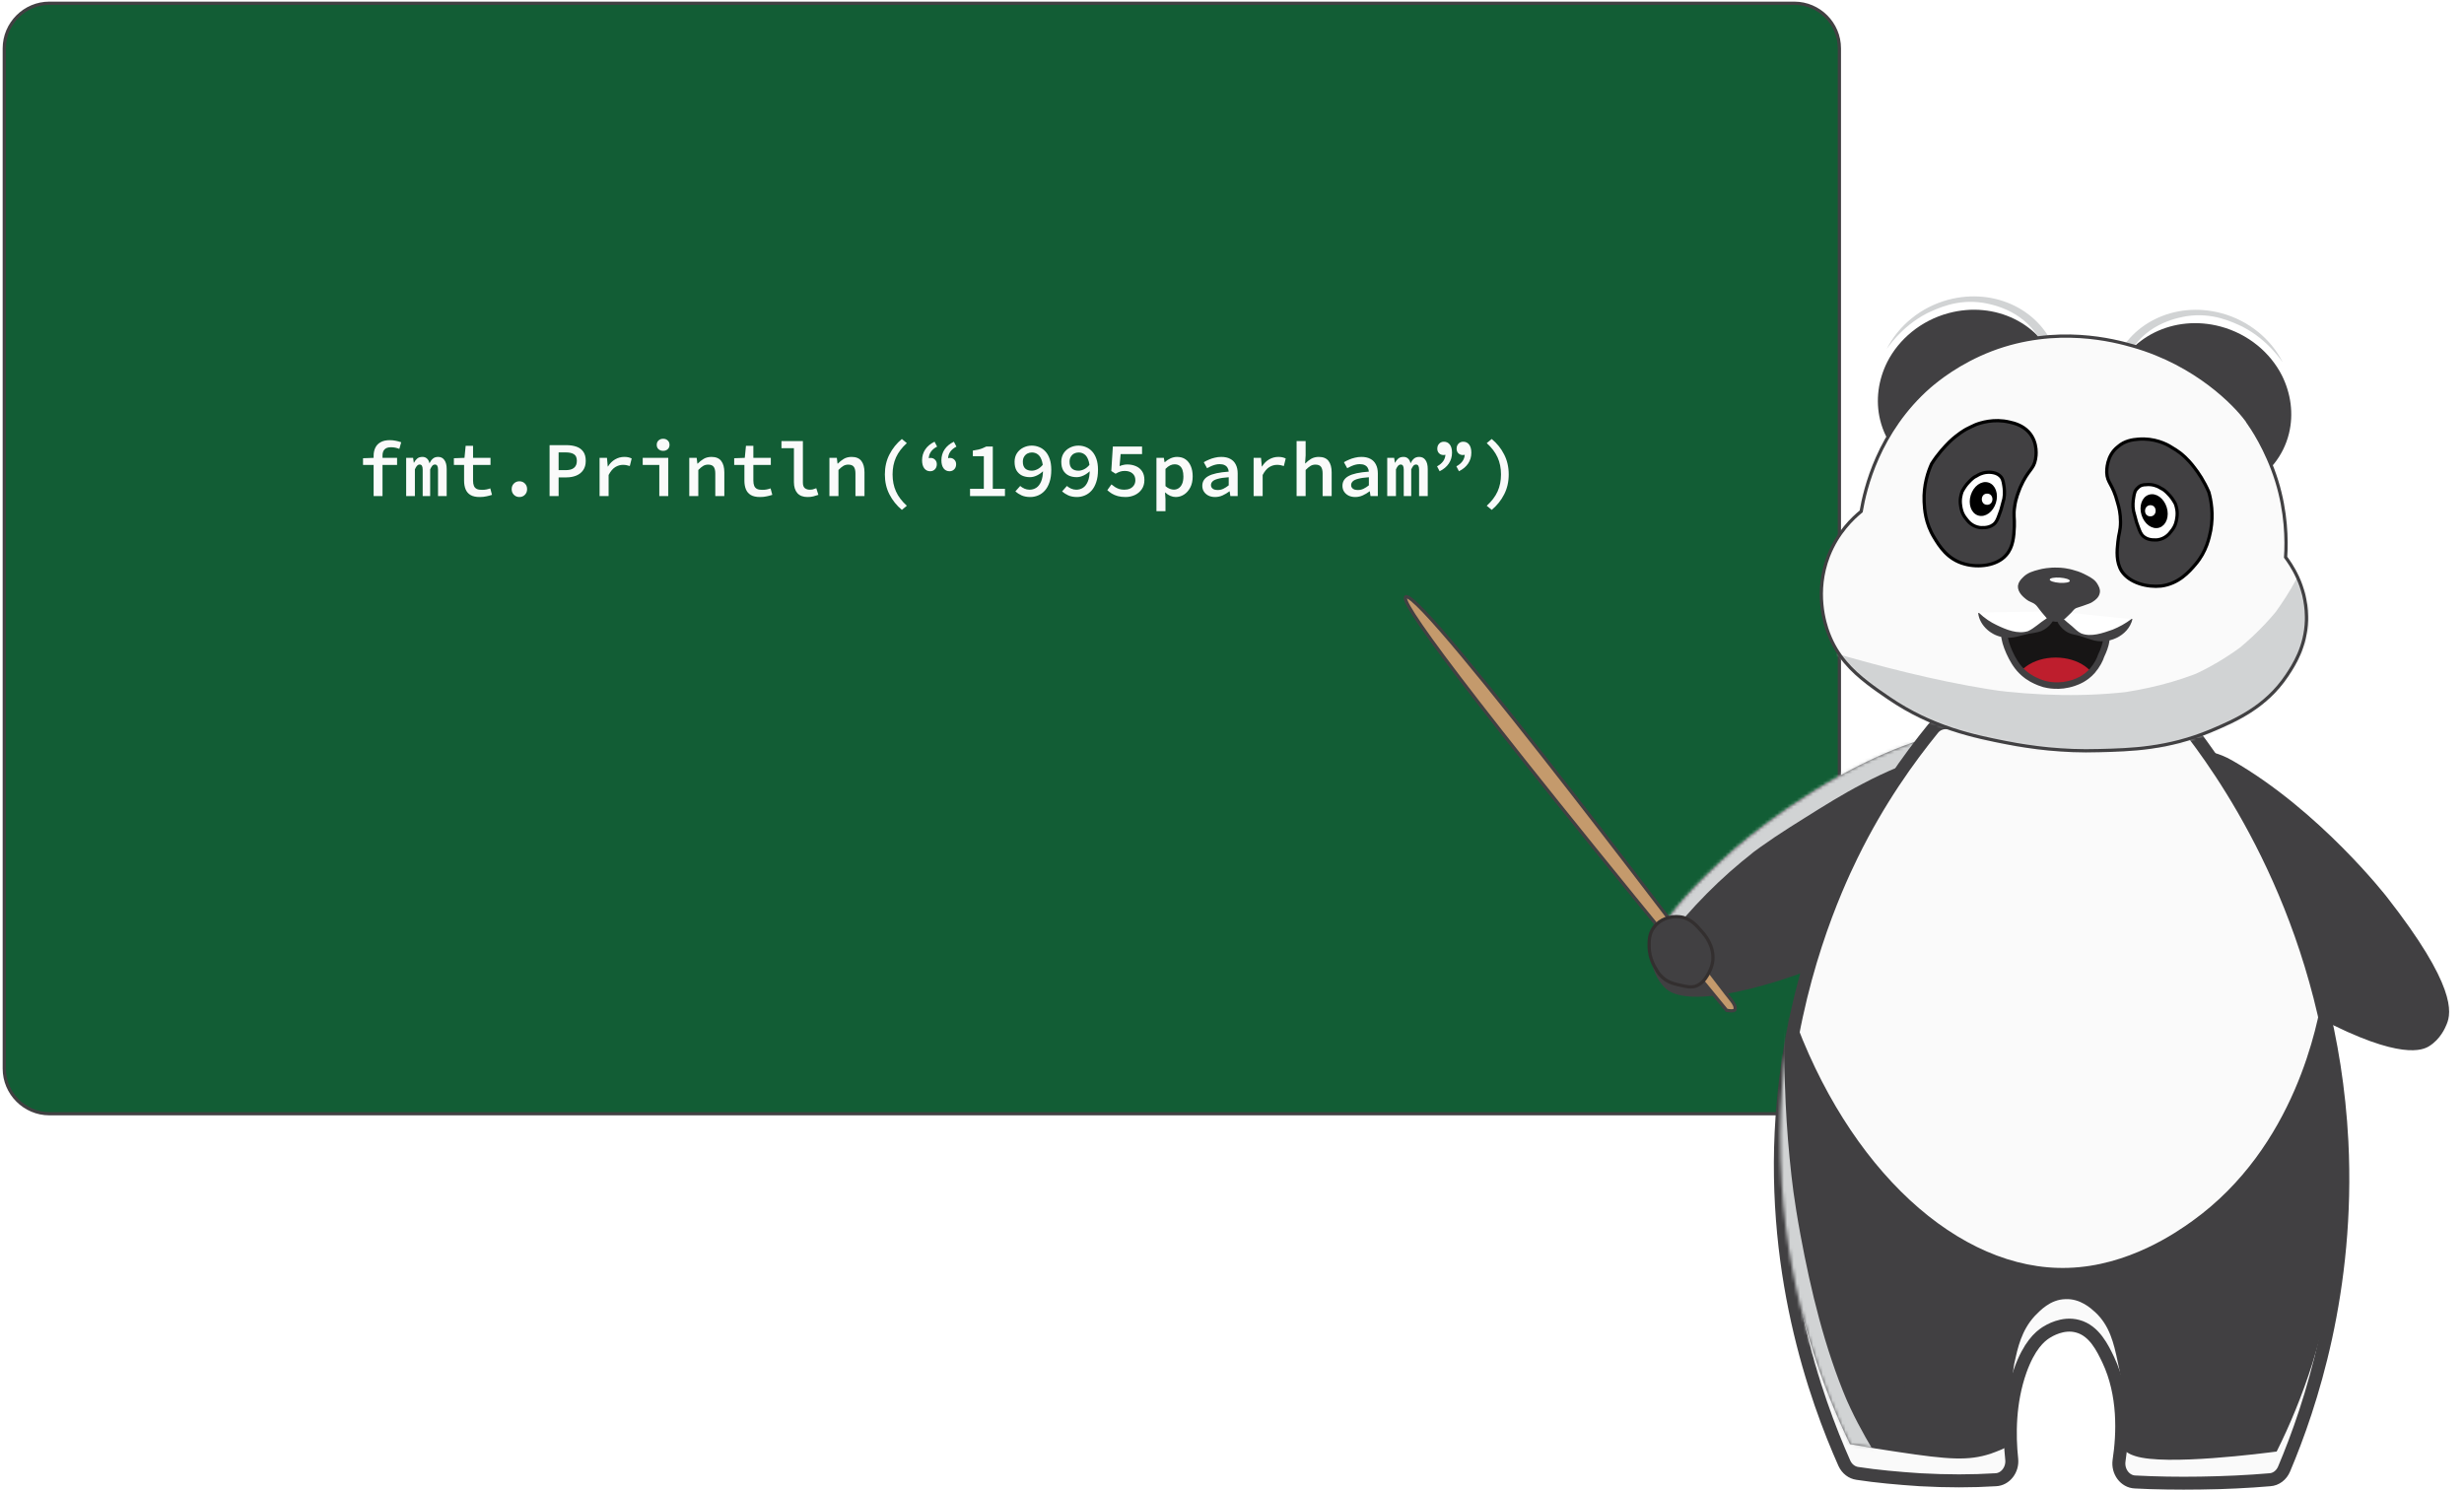 <svg width="759" height="459" viewBox="0 0 759 459" fill="none" xmlns="http://www.w3.org/2000/svg">
<path d="M552.585 343.116H15.206C7.576 343.116 1.321 336.862 1.321 329.231V14.885C1.321 7.254 7.576 1 15.206 1H552.71C560.34 1 566.594 7.254 566.594 14.885V329.231C566.594 336.862 560.34 343.116 552.585 343.116Z" fill="#125D35" stroke="#414042" stroke-miterlimit="10"/>
<g filter="url(#filter0_dd_5_2)">
<path d="M599.135 219.914C599.364 219.57 604.874 221.866 604.874 221.866C604.874 221.866 601.889 220.144 598.101 219.685C596.609 219.455 593.28 219.226 588.689 220.947C559.303 231.278 534.165 253.662 534.165 253.662C508.223 276.734 508.108 284.999 508.912 288.902C509.141 289.82 509.945 293.723 513.159 296.592C514.766 297.97 520.735 302.561 547.825 294.182C552.072 292.804 564.354 288.902 581.457 280.178C597.298 272.143 605.563 266.059 607.744 264.452C621.289 254.351 628.405 248.956 628.061 242.413C627.143 229.671 598.675 220.718 599.135 219.914Z" fill="#414042"/>
<mask id="mask0_5_2" style="mask-type:luminance" maskUnits="userSpaceOnUse" x="508" y="219" width="121" height="81">
<path d="M599.135 219.914C599.364 219.57 604.874 221.866 604.874 221.866C604.874 221.866 601.889 220.144 598.101 219.685C596.609 219.455 593.28 219.226 588.689 220.947C559.303 231.278 534.165 253.662 534.165 253.662C508.223 276.734 508.108 284.999 508.912 288.902C509.141 289.82 509.945 293.723 513.159 296.592C514.766 297.97 520.735 302.561 547.825 294.182C552.072 292.804 564.354 288.902 581.457 280.178C597.298 272.143 605.563 266.059 607.744 264.452C621.289 254.351 628.405 248.956 628.061 242.413C627.143 229.671 598.675 220.718 599.135 219.914Z" fill="white"/>
</mask>
<g mask="url(#mask0_5_2)">
<path d="M513.847 280.752C514.077 280.407 514.421 280.063 514.651 279.719C514.077 280.522 513.503 281.211 512.929 282.014C520.849 271.683 530.033 262.386 540.249 254.465C539.445 255.039 538.756 255.613 537.953 256.187C543.692 251.71 549.776 247.808 555.86 244.02C561.714 240.346 567.568 236.673 573.766 233.459C577.21 231.623 580.883 229.901 584.442 228.409C583.523 228.753 582.605 229.212 581.687 229.556C590.755 225.768 600.053 222.899 609.695 220.947C612.335 220.373 615.205 217.963 616.467 215.667C617.845 213.257 618.534 209.583 617.615 206.829C616.697 204.074 614.975 201.434 612.335 200.056C609.465 198.564 606.711 198.334 603.496 198.908C586.967 202.237 571.012 208.436 556.434 216.93C548.972 221.292 541.626 225.883 534.394 230.704C527.507 235.296 520.964 240.461 514.881 245.971C507.075 253.088 500.303 261.008 493.989 269.273C492.267 271.454 492.153 275.586 492.841 278.112C493.53 280.752 495.596 283.621 498.122 284.884C500.762 286.261 503.976 286.95 506.96 286.032C507.879 285.688 508.797 285.228 509.715 284.884C511.437 283.851 512.814 282.473 513.847 280.752Z" fill="#D1D3D4"/>
</g>
</g>
<g filter="url(#filter1_dd_5_2)">
<path d="M677.483 223.421C677.336 222.972 671.447 224.312 671.447 224.312C671.447 224.312 674.702 223.159 678.514 223.348C680.133 223.463 683.265 223.815 687.583 226.269C714.576 241.724 735.229 268.332 735.229 268.332C756.626 295.692 755.144 303.968 753.671 307.526C753.279 308.474 751.814 312.146 748.174 314.361C746.408 315.408 739.635 318.882 714.531 305.71C710.581 303.575 699.214 297.48 684.005 285.905C669.892 275.172 662.794 267.622 661.045 265.675C649.573 253.258 643.465 246.674 645.086 240.344C648.229 227.922 677.777 224.321 677.483 223.421Z" fill="#414042"/>
</g>
<g filter="url(#filter2_dd_5_2)">
<path d="M599.364 214.634C597.872 214.634 596.38 215.323 595.461 216.471C588 225.654 578.702 238.51 570.438 255.384C565.387 265.714 552.76 293.493 549.317 331.373C544.61 382.568 559.418 423.203 568.142 442.832C568.945 444.553 570.438 445.701 572.16 445.931C578.128 446.849 584.557 447.423 591.444 447.882C599.708 448.341 607.514 448.341 614.746 447.882C617.73 447.767 620.026 444.783 619.681 441.569C618.878 434.108 618.878 424.006 622.322 414.249C625.076 406.559 628.291 403.804 630.242 402.541C631.16 401.967 635.407 399.327 639.999 400.59C645.164 401.967 647.69 407.362 649.411 410.921C654.462 421.596 654.003 433.763 652.74 442.028C652.281 445.357 654.577 448.456 657.676 448.571C664.104 448.915 670.762 449.03 677.879 448.915C685.34 448.8 692.572 448.456 699.229 447.882C701.066 447.767 702.788 446.505 703.591 444.553C711.741 425.269 723.679 389.455 721.383 343.655C718.054 278.915 688.21 234.607 675.468 217.848C674.55 216.585 673.058 215.897 671.565 215.782C647.345 215.438 623.355 214.978 599.364 214.634Z" fill="#FAFAFA"/>
<path d="M599.364 214.634C597.872 214.634 596.38 215.323 595.461 216.471C588 225.654 578.702 238.51 570.438 255.384C565.387 265.714 552.76 293.493 549.317 331.373C544.61 382.568 559.418 423.203 568.142 442.832C568.945 444.553 570.438 445.701 572.16 445.931C578.128 446.849 584.557 447.423 591.444 447.882C599.708 448.341 607.514 448.341 614.746 447.882C617.73 447.767 620.026 444.783 619.681 441.569C618.878 434.108 618.878 424.006 622.322 414.249C625.076 406.559 628.291 403.804 630.242 402.541C631.16 401.967 635.407 399.327 639.999 400.59C645.164 401.967 647.69 407.362 649.411 410.921C654.462 421.596 654.003 433.763 652.74 442.028C652.281 445.357 654.577 448.456 657.676 448.571C664.104 448.915 670.762 449.03 677.879 448.915C685.34 448.8 692.572 448.456 699.229 447.882C701.066 447.767 702.788 446.505 703.591 444.553C711.741 425.269 723.679 389.455 721.383 343.655C718.054 278.915 688.21 234.607 675.468 217.848C674.55 216.585 673.058 215.897 671.565 215.782C647.345 215.438 623.355 214.978 599.364 214.634Z" stroke="#414042" stroke-width="4" stroke-miterlimit="10"/>
</g>
<g filter="url(#filter3_dd_5_2)">
<path d="M612.794 139.448C597.642 143.581 582.605 135.431 579.162 121.427C577.669 115.343 578.588 109.03 581.343 103.52C584.901 96.518 591.673 90.778 600.168 88.483C614.631 84.58 628.979 91.811 633.341 104.668C633.571 105.242 633.686 105.93 633.915 106.504C637.359 120.508 627.946 135.316 612.794 139.448Z" fill="#414042"/>
</g>
<g filter="url(#filter4_d_5_2)">
<path d="M633.341 104.668C632.538 107.193 631.734 109.833 630.931 112.358C631.045 110.063 630.931 105.127 628.061 100.191C622.781 91.123 612.679 89.63 610.843 89.286C602.808 88.023 596.609 91.123 593.625 92.5C585.36 96.747 581.228 103.635 581.228 103.405C584.786 96.403 591.559 90.664 600.053 88.368C614.631 84.465 628.979 91.697 633.341 104.668Z" fill="#D1D3D4"/>
</g>
<g filter="url(#filter5_d_5_2)">
<g filter="url(#filter6_d_5_2)">
<path d="M671.451 143.581C686.603 147.713 701.64 139.563 705.083 125.559C706.576 119.475 705.657 113.162 702.902 107.652C699.344 100.65 692.572 94.911 684.077 92.615C669.614 88.712 655.266 95.944 650.904 108.8C650.674 109.374 650.559 110.063 650.33 110.637C647.001 124.755 656.414 139.448 671.451 143.581Z" fill="#414042"/>
</g>
<path d="M651.018 108.8C651.822 111.325 652.626 113.965 653.429 116.491C653.314 114.195 653.429 109.259 656.299 104.323C661.579 95.255 671.68 93.763 673.517 93.418C681.552 92.156 687.751 95.255 690.735 96.633C699 100.88 703.132 107.767 703.132 107.537C699.574 100.535 692.801 94.796 684.307 92.5C669.729 88.597 655.38 95.829 651.018 108.8Z" fill="#D1D3D4"/>
</g>
<g filter="url(#filter7_d_5_2)">
<path d="M710.478 188.922C710.478 189.266 710.478 189.725 710.478 190.07C710.249 198.334 706.461 204.074 704.395 207.173C697.852 216.93 688.554 220.947 680.978 224.161C667.777 229.671 656.413 230.016 646.542 230.245C635.522 230.59 625.88 229.327 618.189 227.835C608.203 225.883 595.232 223.243 581.802 214.06C579.621 212.568 577.44 211.076 575.373 209.469C570.323 205.566 565.846 201.089 563.206 194.087C562.058 191.103 558.959 181.346 563.206 170.326C566.076 162.98 570.782 158.618 573.307 156.552C574.455 149.779 578.588 131.872 594.313 118.098C596.724 116.032 603.267 110.637 613.368 106.734C633.571 99.043 651.478 103.979 657.102 105.586C676.731 111.211 688.554 123.722 691.883 128.199C691.998 128.429 692.227 128.544 692.342 128.888C693.49 130.495 698.196 137.267 701.295 147.139C704.28 156.781 704.395 165.39 704.05 170.671C705.542 172.737 710.364 179.28 710.478 188.922Z" fill="#FAFAFA"/>
<mask id="mask1_5_2" style="mask-type:luminance" maskUnits="userSpaceOnUse" x="561" y="102" width="150" height="129">
<path d="M710.478 188.922C710.478 189.266 710.478 189.725 710.478 190.07C710.249 198.334 706.461 204.074 704.395 207.173C697.852 216.93 688.554 220.947 680.978 224.161C667.777 229.671 656.413 230.016 646.542 230.245C635.522 230.59 625.88 229.327 618.189 227.835C608.203 225.883 595.232 223.243 581.802 214.06C579.621 212.568 577.44 211.076 575.373 209.469C570.323 205.566 565.846 201.089 563.206 194.087C562.058 191.103 558.959 181.346 563.206 170.326C566.076 162.98 570.782 158.618 573.307 156.552C574.455 149.779 578.588 131.872 594.313 118.098C596.724 116.032 603.267 110.637 613.368 106.734C633.571 99.043 651.478 103.979 657.102 105.586C676.731 111.211 688.554 123.722 691.883 128.199C691.998 128.429 692.227 128.544 692.342 128.888C693.49 130.495 698.196 137.267 701.295 147.139C704.28 156.781 704.395 165.39 704.05 170.671C705.542 172.737 710.364 179.28 710.478 188.922Z" fill="white"/>
</mask>
<g mask="url(#mask1_5_2)">
<path d="M709.445 173.311C709.101 174.229 708.757 175.147 708.297 176.065C709.101 174.229 709.79 172.392 710.593 170.67C707.724 177.443 703.936 183.756 699.459 189.61C700.607 188.118 701.869 186.511 703.017 185.019C698.541 190.873 693.26 196.039 687.521 200.515C689.013 199.367 690.62 198.105 692.112 196.957C686.373 201.319 680.175 205.107 673.517 207.862C675.353 207.058 677.19 206.369 678.912 205.566C670.188 209.239 661.005 211.42 651.592 212.683C653.659 212.453 655.61 212.109 657.676 211.879C642.639 213.831 627.487 213.371 612.45 211.42C614.516 211.65 616.467 211.994 618.534 212.224C601.775 209.928 585.245 205.91 568.945 201.319C552.646 196.727 536.346 191.677 519.931 187.544C510.633 185.134 501.336 183.182 491.808 181.575C488.824 180.657 485.725 180.542 482.74 181.116C479.756 181.231 476.886 182.149 474.246 183.871C471.606 185.248 469.425 187.315 467.818 189.725C465.752 191.906 464.489 194.546 463.685 197.531C463.456 199.597 463.111 201.548 462.882 203.614C462.882 207.747 463.915 211.535 465.981 215.093C467.129 216.585 468.392 218.192 469.54 219.685C472.409 222.554 475.738 224.506 479.641 225.539C498.581 228.638 517.062 233.804 535.428 239.199C553.908 244.594 572.389 250.103 591.214 253.777C602.463 255.958 613.827 257.565 625.191 258.368C634.604 259.057 644.131 259.057 653.659 258.024C664.793 256.876 676.042 255.154 686.603 251.366C695.786 248.037 704.739 243.905 712.659 238.165C720.35 232.656 727.582 226.572 733.551 219.34C739.52 212.109 745.029 204.418 748.932 195.809C750.424 192.48 751.917 189.036 753.294 185.593C754.212 182.608 754.327 179.509 753.753 176.525C753.638 173.54 752.72 170.67 750.998 168.03C749.621 165.39 747.555 163.209 745.144 161.602C742.963 159.536 740.323 158.273 737.339 157.47C735.273 157.24 733.321 156.896 731.255 156.666C727.123 156.666 723.335 157.699 719.776 159.766C718.284 160.914 716.677 162.176 715.185 163.324C712.545 166.079 710.478 169.523 709.445 173.311Z" fill="#D1D3D4"/>
</g>
<mask id="mask2_5_2" style="mask-type:luminance" maskUnits="userSpaceOnUse" x="561" y="102" width="150" height="129">
<path d="M710.478 188.922C710.478 189.266 710.478 189.725 710.478 190.07C710.249 198.334 706.461 204.074 704.395 207.173C697.852 216.93 688.554 220.947 680.978 224.161C667.777 229.671 656.413 230.016 646.542 230.245C635.522 230.59 625.88 229.327 618.189 227.835C608.203 225.883 595.232 223.243 581.802 214.06C579.621 212.568 577.44 211.076 575.373 209.469C570.323 205.566 565.846 201.089 563.206 194.087C562.058 191.103 558.959 181.346 563.206 170.326C566.076 162.98 570.782 158.618 573.307 156.552C574.455 149.779 578.588 131.872 594.313 118.098C596.724 116.032 603.267 110.637 613.368 106.734C633.571 99.043 651.478 103.979 657.102 105.586C676.731 111.211 688.554 123.722 691.883 128.199C691.998 128.429 692.227 128.544 692.342 128.888C693.49 130.495 698.196 137.267 701.295 147.139C704.28 156.781 704.395 165.39 704.05 170.671C705.542 172.737 710.364 179.28 710.478 188.922Z" fill="white"/>
</mask>
<g mask="url(#mask2_5_2)">
<path d="M710.938 177.787C710.019 181.805 708.757 185.822 707.15 189.61C707.723 188.118 708.412 186.741 708.986 185.248C707.035 189.725 704.624 194.202 701.64 198.105C702.558 196.842 703.591 195.694 704.509 194.431C703.362 195.924 702.099 197.186 700.721 198.334C701.984 197.416 703.132 196.383 704.395 195.465C702.214 197.186 699.803 198.449 697.393 199.826C694.752 201.319 692.112 202.811 689.472 204.303C684.192 207.288 678.912 210.157 673.746 213.142C671.565 214.29 669.958 215.897 668.581 217.848C666.974 219.57 665.826 221.636 665.367 224.047C664.563 226.457 664.449 228.868 665.023 231.278C665.137 233.689 665.826 235.985 667.204 238.051C669.729 241.953 673.402 245.397 678.108 246.43C682.929 247.578 687.75 247.004 692.112 244.594C700.607 239.887 709.101 235.066 717.48 230.36C720.006 228.982 722.301 227.375 724.597 225.654C725.975 224.621 727.352 223.587 728.5 222.325C730.222 220.488 731.829 218.307 733.206 216.356C735.732 212.912 737.913 209.239 739.634 205.336C742.274 199.597 744.57 193.628 745.948 187.429C746.751 185.019 746.866 182.608 746.292 180.198C746.177 177.787 745.489 175.492 744.111 173.425C742.963 171.244 741.356 169.637 739.405 168.26C737.683 166.653 735.617 165.505 733.206 165.046C728.5 164.013 723.335 164.242 719.202 166.882C715.414 169.293 711.971 173.081 710.938 177.787Z" fill="#D1D3D4"/>
</g>
<mask id="mask3_5_2" style="mask-type:luminance" maskUnits="userSpaceOnUse" x="561" y="102" width="150" height="129">
<path d="M710.478 188.922C710.478 189.266 710.478 189.725 710.478 190.07C710.249 198.334 706.461 204.074 704.395 207.173C697.852 216.93 688.554 220.947 680.978 224.161C667.777 229.671 656.413 230.016 646.542 230.245C635.522 230.59 625.88 229.327 618.189 227.835C608.203 225.883 595.232 223.243 581.802 214.06C579.621 212.568 577.44 211.076 575.373 209.469C570.323 205.566 565.846 201.089 563.206 194.087C562.058 191.103 558.959 181.346 563.206 170.326C566.076 162.98 570.782 158.618 573.307 156.552C574.455 149.779 578.588 131.872 594.313 118.098C596.724 116.032 603.267 110.637 613.368 106.734C633.571 99.043 651.478 103.979 657.102 105.586C676.731 111.211 688.554 123.722 691.883 128.199C691.998 128.429 692.227 128.544 692.342 128.888C693.49 130.495 698.196 137.267 701.295 147.139C704.28 156.781 704.395 165.39 704.05 170.671C705.542 172.737 710.364 179.28 710.478 188.922Z" fill="white"/>
</mask>
<g mask="url(#mask3_5_2)">
<path d="M713.463 184.215C713.463 184.33 713.348 184.445 713.348 184.56C713.922 183.068 714.611 181.69 715.185 180.198C715.07 180.427 714.955 180.542 714.84 180.772C715.759 179.509 716.792 178.361 717.71 177.099C717.595 177.213 717.48 177.443 717.251 177.558C718.514 176.639 719.661 175.606 720.924 174.688C720.694 174.803 720.58 174.918 720.35 175.032C721.842 174.458 723.22 173.77 724.712 173.196C724.482 173.311 724.253 173.311 724.023 173.425C725.63 173.196 727.237 172.966 728.844 172.737C728.615 172.737 728.5 172.737 728.27 172.737C729.878 172.966 731.484 173.196 733.092 173.425C732.977 173.425 732.862 173.425 732.862 173.425C730.451 172.622 728.041 172.507 725.63 173.081C723.22 173.196 720.924 173.885 718.858 175.262C716.677 176.41 715.07 178.017 713.692 179.968C712.085 181.69 710.938 183.756 710.478 186.167C710.249 187.774 710.019 189.381 709.79 190.988C709.79 194.317 710.593 197.301 712.315 200.171C713.233 201.434 714.266 202.581 715.185 203.844C717.48 206.14 720.121 207.632 723.22 208.55C723.335 208.55 723.449 208.55 723.449 208.55C725.056 208.78 726.663 209.01 728.27 209.239C728.27 209.239 728.27 209.239 728.385 209.239H728.5C728.615 209.239 728.73 209.239 728.73 209.239C730.451 209.124 732.058 208.895 733.78 208.55C734.01 208.55 734.125 208.436 734.239 208.436C734.239 208.436 734.239 208.436 734.354 208.436C735.846 207.862 737.224 207.173 738.716 206.599H738.831C738.946 206.599 738.946 206.484 739.06 206.484C740.553 205.566 741.815 204.533 743.193 203.385C743.193 203.385 743.308 203.27 743.422 203.27C744.57 202.122 745.489 200.745 746.407 199.367C746.522 199.253 746.636 199.138 746.636 198.908C747.325 197.416 748.014 195.924 748.588 194.317C748.588 194.202 748.588 194.087 748.703 194.087C749.506 191.677 749.621 189.266 749.047 186.856C748.932 184.445 748.243 182.149 746.866 180.083C745.718 177.902 744.111 176.295 742.16 174.918C740.438 173.311 738.372 172.163 735.961 171.704C734.354 171.474 732.747 171.244 731.14 171.015C727.811 171.015 724.827 171.818 721.957 173.54C720.695 174.458 719.547 175.492 718.284 176.41C715.988 178.476 714.381 181.116 713.463 184.215Z" fill="#D1D3D4"/>
</g>
<path d="M710.478 188.922C710.478 189.266 710.478 189.725 710.478 190.07C710.249 198.334 706.461 204.074 704.395 207.173C697.852 216.93 688.554 220.947 680.978 224.161C667.777 229.671 656.413 230.016 646.542 230.245C635.522 230.59 625.88 229.327 618.189 227.835C608.203 225.883 595.232 223.243 581.802 214.06C579.621 212.568 577.44 211.076 575.373 209.469C570.323 205.566 565.846 201.089 563.206 194.087C562.058 191.103 558.959 181.346 563.206 170.326C566.076 162.98 570.782 158.618 573.307 156.552C574.455 149.779 578.588 131.872 594.313 118.098C596.724 116.032 603.267 110.637 613.368 106.734C633.571 99.043 651.478 103.979 657.102 105.586C676.731 111.211 688.554 123.722 691.883 128.199C691.998 128.429 692.227 128.544 692.342 128.888C693.49 130.495 698.196 137.267 701.295 147.139C704.28 156.781 704.395 165.39 704.05 170.671C705.542 172.737 710.364 179.28 710.478 188.922Z" stroke="#414042" stroke-miterlimit="10"/>
</g>
<path d="M618.993 130.036C614.172 128.888 610.039 130.265 608.547 130.839C607.514 131.298 606.596 131.758 605.677 132.217C605.103 132.561 603.037 133.709 600.512 136.119C599.02 137.612 596.954 139.793 595.002 142.892C593.969 145.188 592.477 149.32 592.706 154.6C592.821 156.896 593.051 161.143 595.806 165.62C597.413 168.26 599.938 172.392 605.218 173.77C609.351 174.918 615.09 174.344 617.96 171.015C620.141 168.604 620.37 165.161 620.485 162.176C620.6 159.536 620.141 158.847 620.6 155.978C620.944 153.452 621.748 151.616 622.322 150.124C624.732 144.614 626.454 144.729 627.028 141.4C627.143 140.826 627.946 136.349 624.847 133.02C623.01 131.069 620.6 130.38 618.993 130.036Z" fill="#414042" stroke="black" stroke-miterlimit="10"/>
<path d="M658.594 135.316C663.53 134.857 667.433 136.808 668.811 137.726C669.844 138.3 670.647 138.874 671.451 139.448C671.91 139.793 673.861 141.285 675.927 144.04C677.19 145.647 678.912 148.172 680.404 151.616C681.093 154.026 681.896 158.388 680.978 163.439C680.519 165.62 679.715 169.867 676.272 173.885C674.32 176.18 671.106 179.853 665.711 180.542C661.464 181.001 655.954 179.624 653.544 175.951C651.822 173.196 652.052 169.752 652.396 166.882C652.626 164.357 653.199 163.668 653.199 160.799C653.199 158.273 652.74 156.322 652.281 154.83C650.789 148.976 649.067 148.861 648.952 145.532C648.952 144.958 648.838 140.367 652.396 137.612C654.462 135.775 656.987 135.431 658.594 135.316Z" fill="#414042" stroke="black" stroke-miterlimit="10"/>
<path d="M617.845 193.858C616.582 195.12 618.189 200.171 620.6 204.074C620.715 204.188 620.715 204.303 620.829 204.418C623.814 209.01 628.291 210.272 629.668 210.731C630.586 210.961 634.374 211.879 638.736 210.387C640.114 209.928 642.41 209.01 644.476 206.714C645.968 204.992 646.886 203.155 647.231 202.007C648.838 198.679 649.297 195.924 648.378 195.12C648.264 195.005 647.575 194.546 645.853 195.35C642.869 195.465 640.688 194.891 639.54 194.317C638.277 193.513 636.9 192.251 636.9 192.251C635.293 190.644 635.293 189.955 634.26 189.496C632.538 188.692 630.701 189.496 630.357 189.61C629.898 189.84 629.553 190.07 629.209 190.299C628.75 190.758 628.291 190.988 628.176 191.103C627.487 191.906 626.11 192.939 624.962 193.398C623.47 194.087 621.977 194.087 620.37 193.972C618.649 193.972 618.304 193.513 617.845 193.858Z" fill="#171515"/>
<mask id="mask4_5_2" style="mask-type:luminance" maskUnits="userSpaceOnUse" x="617" y="189" width="32" height="23">
<path d="M617.845 193.858C616.582 195.12 618.189 200.171 620.6 204.074C620.715 204.188 620.715 204.303 620.829 204.418C623.814 209.01 628.291 210.272 629.668 210.731C630.586 210.961 634.374 211.879 638.736 210.387C640.114 209.928 642.41 209.01 644.476 206.714C645.968 204.992 646.886 203.155 647.231 202.007C648.838 198.679 649.297 195.924 648.378 195.12C648.264 195.005 647.575 194.546 645.853 195.35C642.869 195.465 640.688 194.891 639.54 194.317C638.277 193.513 636.9 192.251 636.9 192.251C635.293 190.644 635.293 189.955 634.26 189.496C632.538 188.692 630.701 189.496 630.357 189.61C629.898 189.84 629.553 190.07 629.209 190.299C628.75 190.758 628.291 190.988 628.176 191.103C627.487 191.906 626.11 192.939 624.962 193.398C623.47 194.087 621.977 194.087 620.37 193.972C618.649 193.972 618.304 193.513 617.845 193.858Z" fill="white"/>
</mask>
<g mask="url(#mask4_5_2)">
<path d="M633.226 220.718C640.263 220.718 645.968 216.658 645.968 211.65C645.968 206.641 640.263 202.581 633.226 202.581C626.19 202.581 620.485 206.641 620.485 211.65C620.485 216.658 626.19 220.718 633.226 220.718Z" fill="#BE1E2D"/>
</g>
<path d="M617.845 193.858C616.582 195.12 618.189 200.171 620.6 204.074C620.715 204.188 620.715 204.303 620.829 204.418C623.814 209.01 628.291 210.272 629.668 210.731C630.586 210.961 634.374 211.879 638.736 210.387C640.114 209.928 642.41 209.01 644.476 206.714C645.968 204.992 646.886 203.155 647.231 202.007C648.838 198.679 649.297 195.924 648.378 195.12C648.264 195.005 647.575 194.546 645.853 195.35C642.869 195.465 640.688 194.891 639.54 194.317C638.277 193.513 636.9 192.251 636.9 192.251C635.293 190.644 635.293 189.955 634.26 189.496C632.538 188.692 630.701 189.496 630.357 189.61C629.898 189.84 629.553 190.07 629.209 190.299C628.75 190.758 628.291 190.988 628.176 191.103C627.487 191.906 626.11 192.939 624.962 193.398C623.47 194.087 621.977 194.087 620.37 193.972C618.649 193.972 618.304 193.513 617.845 193.858Z" stroke="#414042" stroke-width="2" stroke-miterlimit="10"/>
<path d="M633.226 188.348C632.882 189.151 631.045 192.595 626.224 194.317C625.191 194.661 621.748 195.924 617.73 195.005C611.991 193.743 609.81 189.266 609.58 188.692" fill="white"/>
<path d="M633.341 188.462C633.112 191.103 631.16 193.398 628.75 194.431C627.487 194.891 626.224 195.005 624.962 195.235C622.551 195.694 620.026 196.842 617.501 196.383C613.598 196.038 609.81 192.824 609.351 188.922L609.58 188.807C611.417 190.529 613.139 191.677 615.09 192.595C617.96 193.972 621.518 195.465 624.732 194.431C626.684 193.513 628.405 191.791 630.242 190.643C631.16 189.955 631.964 189.266 632.997 188.462H633.341Z" fill="#414042"/>
<path d="M633.226 188.348C633.456 189.151 634.833 192.71 639.425 194.891C640.458 195.35 643.672 196.842 647.804 196.268C653.773 195.465 656.413 191.217 656.758 190.758" fill="white"/>
<path d="M633.341 188.348C634.948 190.184 636.44 191.447 638.277 192.939C639.081 193.628 639.884 194.546 641.032 195.12C644.131 196.383 647.804 195.005 650.789 193.972C652.74 193.169 654.692 192.136 656.643 190.643L656.873 190.758C655.61 196.039 649.182 198.793 644.246 197.072C642.983 196.727 641.835 196.268 640.688 195.924C639.54 195.579 638.162 195.465 637.014 194.891C635.867 194.317 634.833 193.284 634.145 192.251C633.456 191.103 632.997 189.84 633.112 188.577L633.341 188.348Z" fill="#414042"/>
<path d="M624.273 184.101C623.699 183.641 621.977 182.264 622.092 180.542C622.207 179.624 622.781 178.935 623.355 178.361C624.732 176.869 626.454 176.41 628.291 175.951C629.094 175.721 631.275 175.262 633.915 175.377C634.719 175.377 636.785 175.492 639.195 176.295C640.114 176.525 641.262 176.984 642.754 177.787C644.017 178.476 645.05 179.05 645.738 180.313C645.968 180.772 646.542 181.575 646.312 182.608C646.083 183.756 645.164 184.445 644.476 184.904C643.902 185.363 643.098 185.593 641.491 186.167C639.54 186.855 639.54 186.741 638.966 187.085C638.162 187.659 638.277 187.889 636.9 189.151C635.981 190.07 635.522 190.529 634.834 190.758C633.8 191.217 632.538 191.103 631.505 190.643C631.046 190.414 630.472 189.725 629.324 188.348C627.946 186.626 628.061 186.626 627.487 186.052C626.224 184.904 625.651 185.248 624.273 184.101Z" fill="#414042" stroke="#414042" stroke-miterlimit="10"/>
<path d="M661.005 149.32C662.956 149.09 664.563 149.779 665.137 150.124C665.482 150.353 665.941 150.583 666.17 150.697C666.4 150.812 667.204 151.386 668.122 152.419C668.696 152.993 669.385 153.912 670.073 155.174C670.418 156.092 670.877 157.699 670.532 159.651C670.418 160.454 670.188 162.061 668.811 163.668C668.237 164.472 666.974 165.964 664.678 166.309C664.334 166.309 662.038 166.653 660.431 165.39C659.513 164.702 659.168 163.783 658.594 162.176C658.25 161.373 658.021 160.569 657.676 159.192C657.447 158.273 657.332 157.814 657.217 157.47C656.873 155.748 657.102 154.256 657.217 153.452C657.447 151.845 657.676 151.042 658.48 150.353C659.283 149.435 660.316 149.32 661.005 149.32Z" fill="white" stroke="black" stroke-miterlimit="10"/>
<path d="M664.991 162.08C666.867 161.492 667.74 158.955 666.943 156.415C666.145 153.874 663.979 152.292 662.104 152.881C660.229 153.469 659.355 156.006 660.153 158.546C660.95 161.087 663.116 162.669 664.991 162.08Z" fill="black" stroke="black" stroke-miterlimit="10"/>
<path d="M613.483 145.532C611.532 145.302 609.925 145.991 609.351 146.336C609.006 146.565 608.547 146.795 608.318 146.909C608.088 147.024 607.285 147.598 606.366 148.631C605.792 149.205 605.104 150.124 604.415 151.386C604.07 152.304 603.611 153.911 603.956 155.863C604.07 156.666 604.3 158.273 605.677 159.88C606.251 160.684 607.514 162.176 609.81 162.521C610.154 162.521 612.45 162.865 614.057 161.602C614.975 160.914 615.32 159.995 615.894 158.388C616.238 157.585 616.467 156.781 616.812 155.404C617.041 154.485 617.156 154.026 617.271 153.682C617.615 151.96 617.386 150.468 617.271 149.664C617.041 148.057 616.812 147.254 616.008 146.565C615.09 145.762 614.172 145.647 613.483 145.532Z" fill="white" stroke="black" stroke-miterlimit="10"/>
<path d="M614.333 154.804C615.13 152.264 614.256 149.728 612.381 149.139C610.506 148.55 608.34 150.133 607.542 152.673C606.745 155.213 607.619 157.75 609.494 158.339C611.369 158.927 613.535 157.345 614.333 154.804Z" fill="black" stroke="black" stroke-miterlimit="10"/>
<path d="M611.187 155.978C614.172 155.978 614.172 151.386 611.187 151.386C608.203 151.386 608.203 155.978 611.187 155.978Z" fill="black"/>
<g filter="url(#filter8_d_5_2)">
<path d="M533.247 304.054C533.361 304.283 534.394 305.316 534.509 306.464C534.509 306.923 534.394 307.153 534.394 307.153C533.935 307.612 532.673 307.382 531.869 307.268C445.779 202.581 431.086 180.887 433.037 179.854C437.973 177.443 530.606 301.069 533.247 304.054Z" fill="#C49A6C"/>
<path d="M533.247 304.054C533.361 304.283 534.394 305.316 534.509 306.464C534.509 306.923 534.394 307.153 534.394 307.153C533.935 307.612 532.673 307.382 531.869 307.268C445.779 202.581 431.086 180.887 433.037 179.854C437.973 177.443 530.606 301.069 533.247 304.054Z" stroke="#414042" stroke-miterlimit="10"/>
</g>
<path d="M662.382 159.077C664.563 159.077 664.563 155.633 662.382 155.633C660.202 155.748 660.202 159.077 662.382 159.077Z" fill="white"/>
<path d="M612.106 155.519C614.287 155.519 614.287 152.075 612.106 152.075C609.925 152.075 609.925 155.519 612.106 155.519Z" fill="white"/>
<path d="M637.58 178.969C637.61 178.526 636.25 178.073 634.542 177.956C632.835 177.84 631.426 178.104 631.396 178.547C631.366 178.99 632.725 179.443 634.433 179.56C636.141 179.676 637.55 179.411 637.58 178.969Z" fill="white"/>
<path d="M715.414 306.464C714.037 314.844 707.15 353.297 675.353 376.14C670.418 379.698 655.61 390.029 637.129 390.603C603.382 391.751 569.06 360.07 551.957 311.629C549.432 325.519 547.48 343.77 548.858 364.891C551.153 400.705 561.829 428.368 569.864 444.898C575.488 445.931 580.539 446.734 584.557 447.308C600.512 449.719 606.366 450.063 613.139 447.882C615.434 447.079 617.271 446.275 618.419 445.701C618.534 443.176 618.763 439.503 619.108 435.256C619.911 423.318 620.141 421.94 620.485 419.989C621.518 415.283 622.666 409.888 626.798 405.411C628.405 403.804 631.505 400.36 636.211 400.245C640.802 400.016 644.131 403.115 645.394 404.263C649.871 408.395 651.133 413.905 652.281 419.3C653.199 423.318 654.118 427.909 653.544 433.878C652.97 439.044 651.478 442.372 653.199 445.357C654.462 447.423 656.528 448.227 657.676 448.571C667.089 451.67 697.737 447.653 701.295 447.193C705.313 439.158 709.101 430.09 712.315 419.989C726.778 373.73 721.039 331.258 715.414 306.464Z" fill="#414042"/>
<mask id="mask5_5_2" style="mask-type:luminance" maskUnits="userSpaceOnUse" x="548" y="306" width="174" height="144">
<path d="M715.414 306.464C714.037 314.844 707.15 353.297 675.353 376.14C670.418 379.698 655.61 390.029 637.129 390.603C603.382 391.751 569.06 360.07 551.957 311.629C549.432 325.519 547.48 343.77 548.858 364.891C551.153 400.705 561.829 428.368 569.864 444.898C575.488 445.931 580.539 446.734 584.557 447.308C600.512 449.719 606.366 450.063 613.139 447.882C615.434 447.079 617.271 446.275 618.419 445.701C618.534 443.176 618.763 439.503 619.108 435.256C619.911 423.318 620.141 421.94 620.485 419.989C621.518 415.283 622.666 409.888 626.798 405.411C628.405 403.804 631.505 400.36 636.211 400.245C640.802 400.016 644.131 403.115 645.394 404.263C649.871 408.395 651.133 413.905 652.281 419.3C653.199 423.318 654.118 427.909 653.544 433.878C652.97 439.044 651.478 442.372 653.199 445.357C654.462 447.423 656.528 448.227 657.676 448.571C667.089 451.67 697.737 447.653 701.295 447.193C705.313 439.158 709.101 430.09 712.315 419.989C726.778 373.73 721.039 331.258 715.414 306.464Z" fill="white"/>
</mask>
<g mask="url(#mask5_5_2)">
<path d="M548.743 315.762C549.546 324.715 547.251 333.439 546.562 342.278C546.218 346.64 546.218 351.116 547.251 355.478C548.169 359.955 550.006 364.087 551.957 368.22C558.729 383.142 565.731 398.179 574.914 411.839C579.965 419.415 585.704 426.532 592.362 432.845C594.543 434.911 597.757 431.697 595.576 429.631C583.983 418.726 575.488 405.181 568.142 391.177C564.354 384.06 560.91 376.714 557.582 369.368C555.745 365.465 553.908 361.562 552.646 357.544C551.383 353.412 550.924 349.28 551.153 345.033C551.498 335.276 554.368 325.634 553.564 315.877C553.449 314.614 552.646 313.581 551.268 313.581C549.891 313.466 548.628 314.499 548.743 315.762Z" fill="#414042"/>
</g>
<mask id="mask6_5_2" style="mask-type:luminance" maskUnits="userSpaceOnUse" x="548" y="306" width="174" height="144">
<path d="M715.414 306.464C714.037 314.844 707.15 353.297 675.353 376.14C670.418 379.698 655.61 390.029 637.129 390.603C603.382 391.751 569.06 360.07 551.957 311.629C549.432 325.519 547.48 343.77 548.858 364.891C551.153 400.705 561.829 428.368 569.864 444.898C575.488 445.931 580.539 446.734 584.557 447.308C600.512 449.719 606.366 450.063 613.139 447.882C615.434 447.079 617.271 446.275 618.419 445.701C618.534 443.176 618.763 439.503 619.108 435.256C619.911 423.318 620.141 421.94 620.485 419.989C621.518 415.283 622.666 409.888 626.798 405.411C628.405 403.804 631.505 400.36 636.211 400.245C640.802 400.016 644.131 403.115 645.394 404.263C649.871 408.395 651.133 413.905 652.281 419.3C653.199 423.318 654.118 427.909 653.544 433.878C652.97 439.044 651.478 442.372 653.199 445.357C654.462 447.423 656.528 448.227 657.676 448.571C667.089 451.67 697.737 447.653 701.295 447.193C705.313 439.158 709.101 430.09 712.315 419.989C726.778 373.73 721.039 331.258 715.414 306.464Z" fill="white"/>
</mask>
<g mask="url(#mask6_5_2)">
<path d="M531.64 306.464C530.606 328.274 531.64 350.083 534.739 371.663C536.346 383.372 538.642 394.965 541.511 406.329C543.807 415.627 546.562 424.81 550.12 433.763C553.22 441.569 556.893 449.145 561.369 456.376C562.517 458.328 564.584 459.935 566.879 460.624C569.06 461.198 571.93 460.968 573.881 459.705C578.014 457.065 579.85 451.555 577.21 447.193C573.767 441.454 570.552 435.485 568.027 429.401C568.372 430.09 568.601 430.894 568.945 431.582C562.058 415.283 557.811 397.72 554.597 380.387C553.679 375.451 552.875 370.401 552.186 365.465C552.301 366.268 552.416 367.072 552.531 367.875C550.579 353.068 549.661 338.145 549.661 323.223C549.661 317.713 549.776 312.089 550.006 306.579C550.235 301.758 545.644 297.281 540.937 297.511C535.542 297.625 531.869 301.413 531.64 306.464Z" fill="#D1D3D4"/>
</g>
<mask id="mask7_5_2" style="mask-type:luminance" maskUnits="userSpaceOnUse" x="548" y="306" width="174" height="144">
<path d="M715.414 306.464C714.037 314.844 707.15 353.297 675.353 376.14C670.418 379.698 655.61 390.029 637.129 390.603C603.382 391.751 569.06 360.07 551.957 311.629C549.432 325.519 547.48 343.77 548.858 364.891C551.153 400.705 561.829 428.368 569.864 444.898C575.488 445.931 580.539 446.734 584.557 447.308C600.512 449.719 606.366 450.063 613.139 447.882C615.434 447.079 617.271 446.275 618.419 445.701C618.534 443.176 618.763 439.503 619.108 435.256C619.911 423.318 620.141 421.94 620.485 419.989C621.518 415.283 622.666 409.888 626.798 405.411C628.405 403.804 631.505 400.36 636.211 400.245C640.802 400.016 644.131 403.115 645.394 404.263C649.871 408.395 651.133 413.905 652.281 419.3C653.199 423.318 654.118 427.909 653.544 433.878C652.97 439.044 651.478 442.372 653.199 445.357C654.462 447.423 656.528 448.227 657.676 448.571C667.089 451.67 697.737 447.653 701.295 447.193C705.313 439.158 709.101 430.09 712.315 419.989C726.778 373.73 721.039 331.258 715.414 306.464Z" fill="white"/>
</mask>
<g mask="url(#mask7_5_2)">
<path d="M704.969 454.54C710.593 456.721 714.381 462.345 716.677 467.626C719.432 473.709 720.465 480.597 720.694 487.254C720.809 491.501 720.694 495.634 720.465 499.881C720.235 502.865 724.827 502.751 725.056 499.881C725.975 485.303 725.401 469.118 715.644 457.18C713.119 454.081 710.019 451.67 706.231 450.178C705.083 449.719 703.706 450.637 703.476 451.785C703.017 453.048 703.821 454.081 704.969 454.54Z" fill="#414042"/>
</g>
<g filter="url(#filter9_d_5_2)">
<path d="M509.486 281.67C511.322 279.145 514.651 278.112 517.406 278.456C520.62 278.8 522.571 281.096 524.064 282.818C525.211 284.081 527.966 287.295 527.622 291.771C527.392 294.067 526.359 295.789 526.015 296.363C525.326 297.511 524.293 299.118 522.342 299.806C520.964 300.266 519.702 300.036 517.291 299.462C515.684 299.118 514.421 298.773 513.044 297.855C511.552 296.822 510.633 295.559 510.174 294.641C509.6 293.723 508.108 291.312 507.993 287.754C507.993 286.147 507.879 283.736 509.486 281.67Z" fill="#414042"/>
<path d="M509.486 281.67C511.322 279.145 514.651 278.112 517.406 278.456C520.62 278.8 522.571 281.096 524.064 282.818C525.211 284.081 527.966 287.295 527.622 291.771C527.392 294.067 526.359 295.789 526.015 296.363C525.326 297.511 524.293 299.118 522.342 299.806C520.964 300.266 519.702 300.036 517.291 299.462C515.684 299.118 514.421 298.773 513.044 297.855C511.552 296.822 510.633 295.559 510.174 294.641C509.6 293.723 508.108 291.312 507.993 287.754C507.993 286.147 507.879 283.736 509.486 281.67Z" stroke="#332F2F" stroke-miterlimit="10"/>
</g>
<g filter="url(#filter10_d_5_2)">
<path d="M115.09 148.837V136.405C115.09 135.477 115.266 134.653 115.618 133.933C115.97 133.197 116.514 132.629 117.25 132.229C117.986 131.813 118.93 131.605 120.082 131.605C120.722 131.605 121.33 131.669 121.906 131.797C122.498 131.909 123.058 132.061 123.586 132.253L123.01 134.293C122.578 134.117 122.154 133.989 121.738 133.909C121.338 133.829 120.898 133.789 120.418 133.789C119.522 133.789 118.866 134.013 118.45 134.461C118.034 134.893 117.826 135.525 117.826 136.357V148.837H115.09ZM111.826 139.237V137.173L115.162 137.053H122.314V139.237H111.826ZM125.113 148.837V137.053H127.249L127.465 138.541H127.537C127.793 138.029 128.121 137.605 128.521 137.269C128.921 136.933 129.465 136.765 130.153 136.765C130.697 136.765 131.153 136.933 131.521 137.269C131.889 137.589 132.145 138.077 132.289 138.733C132.561 138.157 132.905 137.685 133.321 137.317C133.737 136.949 134.289 136.765 134.977 136.765C135.809 136.765 136.449 137.093 136.897 137.749C137.361 138.389 137.593 139.301 137.593 140.485V148.837H134.929V140.677C134.929 139.637 134.617 139.117 133.993 139.117C133.673 139.117 133.401 139.237 133.177 139.477C132.969 139.717 132.745 140.093 132.505 140.605V148.837H130.201V140.677C130.201 140.165 130.129 139.781 129.985 139.525C129.841 139.253 129.601 139.117 129.265 139.117C128.961 139.117 128.697 139.237 128.473 139.477C128.249 139.717 128.025 140.093 127.801 140.605V148.837H125.113ZM147.783 149.125C146.583 149.125 145.631 148.917 144.927 148.501C144.223 148.069 143.719 147.477 143.415 146.725C143.111 145.973 142.959 145.101 142.959 144.109V139.237H139.815V137.173L143.079 137.053L143.439 133.357H145.719V137.053H151.095V139.237H145.719V144.085C145.719 144.725 145.807 145.261 145.983 145.693C146.159 146.109 146.447 146.421 146.847 146.629C147.247 146.821 147.775 146.917 148.431 146.917C148.943 146.917 149.407 146.877 149.823 146.797C150.239 146.717 150.639 146.605 151.023 146.461L151.551 148.453C151.023 148.629 150.455 148.781 149.847 148.909C149.239 149.053 148.551 149.125 147.783 149.125ZM159.99 149.125C159.318 149.125 158.75 148.893 158.286 148.429C157.838 147.965 157.614 147.389 157.614 146.701C157.614 145.997 157.838 145.421 158.286 144.973C158.75 144.509 159.318 144.277 159.99 144.277C160.678 144.277 161.246 144.509 161.694 144.973C162.142 145.421 162.366 145.997 162.366 146.701C162.366 147.389 162.142 147.965 161.694 148.429C161.246 148.893 160.678 149.125 159.99 149.125ZM169.292 148.837V133.141H174.452C175.604 133.141 176.628 133.293 177.524 133.597C178.42 133.901 179.124 134.405 179.636 135.109C180.164 135.813 180.428 136.773 180.428 137.989C180.428 139.141 180.164 140.093 179.636 140.845C179.124 141.597 178.412 142.157 177.5 142.525C176.604 142.893 175.588 143.077 174.452 143.077H172.076V148.837H169.292ZM172.076 140.845H174.236C175.404 140.845 176.268 140.605 176.828 140.125C177.404 139.645 177.692 138.933 177.692 137.989C177.692 136.997 177.396 136.317 176.804 135.949C176.228 135.565 175.372 135.373 174.236 135.373H172.076V140.845ZM184.691 148.837V137.053H186.971L187.211 139.717H187.283C187.875 138.757 188.603 138.029 189.467 137.533C190.347 137.021 191.291 136.765 192.299 136.765C192.779 136.765 193.195 136.805 193.547 136.885C193.899 136.965 194.243 137.085 194.579 137.245L194.003 139.573C193.619 139.445 193.275 139.357 192.971 139.309C192.683 139.245 192.315 139.213 191.867 139.213C191.067 139.213 190.283 139.445 189.515 139.909C188.763 140.373 188.083 141.181 187.475 142.333V148.837H184.691ZM203.09 148.837V139.237H197.978V137.053H205.85V148.837H203.09ZM204.266 134.893C203.706 134.893 203.234 134.725 202.85 134.389C202.482 134.053 202.298 133.605 202.298 133.045C202.298 132.485 202.482 132.037 202.85 131.701C203.234 131.349 203.706 131.173 204.266 131.173C204.842 131.173 205.314 131.349 205.682 131.701C206.05 132.037 206.234 132.485 206.234 133.045C206.234 133.605 206.05 134.053 205.682 134.389C205.314 134.725 204.842 134.893 204.266 134.893ZM212.32 148.837V137.053H214.6L214.816 138.829H214.912C215.472 138.253 216.088 137.765 216.76 137.365C217.448 136.965 218.248 136.765 219.16 136.765C220.52 136.765 221.52 137.181 222.16 138.013C222.8 138.845 223.12 140.021 223.12 141.541V148.837H220.336V141.901C220.336 140.957 220.168 140.261 219.832 139.813C219.496 139.365 218.928 139.141 218.128 139.141C217.552 139.141 217.04 139.277 216.592 139.549C216.144 139.821 215.648 140.237 215.104 140.797V148.837H212.32ZM234.127 149.125C232.927 149.125 231.975 148.917 231.271 148.501C230.567 148.069 230.063 147.477 229.759 146.725C229.455 145.973 229.303 145.101 229.303 144.109V139.237H226.159V137.173L229.423 137.053L229.783 133.357H232.063V137.053H237.439V139.237H232.063V144.085C232.063 144.725 232.151 145.261 232.327 145.693C232.503 146.109 232.791 146.421 233.191 146.629C233.591 146.821 234.119 146.917 234.775 146.917C235.287 146.917 235.751 146.877 236.167 146.797C236.583 146.717 236.983 146.605 237.367 146.461L237.895 148.453C237.367 148.629 236.799 148.781 236.191 148.909C235.583 149.053 234.895 149.125 234.127 149.125ZM248.734 149.125C247.374 149.125 246.334 148.725 245.614 147.925C244.91 147.109 244.558 145.981 244.558 144.541V134.077H240.718V131.893H247.318V144.685C247.318 145.485 247.518 146.053 247.918 146.389C248.334 146.709 248.838 146.869 249.43 146.869C249.734 146.869 250.046 146.837 250.366 146.773C250.686 146.693 251.046 146.573 251.446 146.413L252.094 148.453C251.534 148.645 251.006 148.805 250.51 148.933C250.03 149.061 249.438 149.125 248.734 149.125ZM255.492 148.837V137.053H257.772L257.988 138.829H258.084C258.644 138.253 259.26 137.765 259.932 137.365C260.62 136.965 261.42 136.765 262.332 136.765C263.692 136.765 264.692 137.181 265.332 138.013C265.972 138.845 266.292 140.021 266.292 141.541V148.837H263.508V141.901C263.508 140.957 263.34 140.261 263.004 139.813C262.668 139.365 262.1 139.141 261.3 139.141C260.724 139.141 260.212 139.277 259.764 139.549C259.316 139.821 258.82 140.237 258.276 140.797V148.837H255.492ZM277.803 153.085C276.203 151.741 274.931 150.157 273.987 148.333C273.043 146.509 272.571 144.453 272.571 142.165C272.571 139.877 273.043 137.821 273.987 135.997C274.931 134.157 276.203 132.573 277.803 131.245L279.339 132.517C277.819 133.893 276.707 135.357 276.003 136.909C275.299 138.461 274.947 140.213 274.947 142.165C274.947 144.117 275.299 145.869 276.003 147.421C276.707 148.973 277.819 150.437 279.339 151.813L277.803 153.085ZM286.529 141.181C285.777 141.181 285.169 140.885 284.705 140.293C284.257 139.685 284.033 138.853 284.033 137.797C284.033 136.549 284.361 135.437 285.017 134.461C285.673 133.485 286.625 132.693 287.873 132.085L288.665 133.597C287.817 134.029 287.169 134.573 286.721 135.229C286.289 135.869 286.073 136.629 286.073 137.509L286.361 139.597L284.993 137.797C285.201 137.589 285.457 137.421 285.761 137.293C286.065 137.149 286.353 137.077 286.625 137.077C287.201 137.077 287.665 137.261 288.017 137.629C288.385 137.981 288.569 138.445 288.569 139.021C288.569 139.661 288.377 140.181 287.993 140.581C287.609 140.981 287.121 141.181 286.529 141.181ZM292.481 141.181C291.729 141.181 291.121 140.885 290.657 140.293C290.209 139.685 289.985 138.853 289.985 137.797C289.985 136.549 290.313 135.437 290.969 134.461C291.625 133.485 292.577 132.693 293.825 132.085L294.617 133.597C293.769 134.029 293.121 134.573 292.673 135.229C292.241 135.869 292.025 136.629 292.025 137.509L292.313 139.597L290.945 137.797C291.153 137.589 291.409 137.421 291.713 137.293C292.017 137.149 292.305 137.077 292.577 137.077C293.153 137.077 293.617 137.261 293.969 137.629C294.337 137.981 294.521 138.445 294.521 139.021C294.521 139.661 294.329 140.181 293.945 140.581C293.561 140.981 293.073 141.181 292.481 141.181ZM298.808 148.837V146.581H303.056V136.549H299.672V134.821C300.312 134.725 300.872 134.621 301.352 134.509C301.832 134.397 302.264 134.261 302.648 134.101C303.048 133.941 303.432 133.765 303.8 133.573H305.816V146.581H309.56V148.837H298.808ZM317.351 149.125C316.343 149.125 315.455 148.957 314.687 148.621C313.935 148.269 313.295 147.861 312.767 147.397L314.255 145.717C314.623 146.037 315.055 146.309 315.551 146.533C316.063 146.757 316.591 146.869 317.135 146.869C317.887 146.869 318.567 146.677 319.175 146.293C319.799 145.909 320.303 145.269 320.687 144.373C321.087 143.477 321.287 142.261 321.287 140.725C321.287 139.477 321.135 138.461 320.831 137.677C320.543 136.877 320.143 136.301 319.631 135.949C319.119 135.581 318.527 135.397 317.855 135.397C317.359 135.397 316.895 135.509 316.463 135.733C316.047 135.957 315.711 136.285 315.455 136.717C315.199 137.133 315.071 137.653 315.071 138.277C315.071 139.189 315.311 139.877 315.791 140.341C316.287 140.789 316.967 141.013 317.831 141.013C318.375 141.013 318.943 140.869 319.535 140.581C320.143 140.293 320.727 139.805 321.287 139.117L321.407 141.061C320.815 141.653 320.151 142.125 319.415 142.477C318.679 142.829 317.967 143.005 317.279 143.005C316.351 143.005 315.527 142.837 314.807 142.501C314.103 142.149 313.543 141.629 313.127 140.941C312.727 140.237 312.527 139.349 312.527 138.277C312.527 137.269 312.767 136.389 313.247 135.637C313.743 134.885 314.391 134.309 315.191 133.909C316.007 133.493 316.879 133.285 317.807 133.285C318.623 133.285 319.391 133.437 320.111 133.741C320.831 134.029 321.471 134.477 322.031 135.085C322.591 135.693 323.031 136.469 323.351 137.413C323.671 138.341 323.831 139.445 323.831 140.725C323.831 142.213 323.647 143.493 323.279 144.565C322.927 145.621 322.447 146.485 321.839 147.157C321.231 147.829 320.535 148.325 319.751 148.645C318.983 148.965 318.183 149.125 317.351 149.125ZM331.741 149.125C330.733 149.125 329.845 148.957 329.077 148.621C328.325 148.269 327.685 147.861 327.157 147.397L328.645 145.717C329.013 146.037 329.445 146.309 329.941 146.533C330.453 146.757 330.981 146.869 331.525 146.869C332.277 146.869 332.957 146.677 333.565 146.293C334.189 145.909 334.693 145.269 335.077 144.373C335.477 143.477 335.677 142.261 335.677 140.725C335.677 139.477 335.525 138.461 335.221 137.677C334.933 136.877 334.533 136.301 334.021 135.949C333.509 135.581 332.917 135.397 332.245 135.397C331.749 135.397 331.285 135.509 330.853 135.733C330.437 135.957 330.101 136.285 329.845 136.717C329.589 137.133 329.461 137.653 329.461 138.277C329.461 139.189 329.701 139.877 330.181 140.341C330.677 140.789 331.357 141.013 332.221 141.013C332.765 141.013 333.333 140.869 333.925 140.581C334.533 140.293 335.117 139.805 335.677 139.117L335.797 141.061C335.205 141.653 334.541 142.125 333.805 142.477C333.069 142.829 332.357 143.005 331.669 143.005C330.741 143.005 329.917 142.837 329.197 142.501C328.493 142.149 327.933 141.629 327.517 140.941C327.117 140.237 326.917 139.349 326.917 138.277C326.917 137.269 327.157 136.389 327.637 135.637C328.133 134.885 328.781 134.309 329.581 133.909C330.397 133.493 331.269 133.285 332.197 133.285C333.013 133.285 333.781 133.437 334.501 133.741C335.221 134.029 335.861 134.477 336.421 135.085C336.981 135.693 337.421 136.469 337.741 137.413C338.061 138.341 338.221 139.445 338.221 140.725C338.221 142.213 338.037 143.493 337.669 144.565C337.317 145.621 336.837 146.485 336.229 147.157C335.621 147.829 334.925 148.325 334.141 148.645C333.373 148.965 332.573 149.125 331.741 149.125ZM346.684 149.125C345.804 149.125 345.012 149.029 344.308 148.837C343.62 148.645 343.012 148.389 342.484 148.069C341.956 147.733 341.492 147.381 341.092 147.013L342.364 145.237C342.716 145.525 343.084 145.797 343.468 146.053C343.852 146.293 344.276 146.493 344.74 146.653C345.22 146.797 345.756 146.869 346.348 146.869C346.988 146.869 347.564 146.757 348.076 146.533C348.588 146.293 348.988 145.957 349.276 145.525C349.58 145.077 349.732 144.549 349.732 143.941C349.732 143.029 349.428 142.325 348.82 141.829C348.228 141.333 347.444 141.085 346.468 141.085C345.908 141.085 345.428 141.157 345.028 141.301C344.628 141.429 344.164 141.645 343.636 141.949L342.316 141.109L342.796 133.573H351.796V135.901H345.196L344.86 139.597C345.26 139.437 345.644 139.317 346.012 139.237C346.38 139.141 346.796 139.093 347.26 139.093C348.22 139.093 349.1 139.269 349.9 139.621C350.7 139.957 351.332 140.477 351.796 141.181C352.276 141.885 352.516 142.781 352.516 143.869C352.516 144.989 352.244 145.941 351.7 146.725C351.156 147.509 350.436 148.109 349.54 148.525C348.66 148.925 347.708 149.125 346.684 149.125ZM356.227 153.493V137.053H358.507L358.723 138.397H358.795C359.307 137.917 359.891 137.525 360.547 137.221C361.219 136.917 361.891 136.765 362.563 136.765C363.603 136.765 364.475 137.013 365.179 137.509C365.883 138.005 366.427 138.701 366.811 139.597C367.195 140.493 367.387 141.549 367.387 142.765C367.387 144.109 367.139 145.253 366.643 146.197C366.147 147.141 365.499 147.869 364.699 148.381C363.915 148.877 363.067 149.125 362.155 149.125C361.627 149.125 361.075 149.005 360.499 148.765C359.939 148.525 359.419 148.181 358.939 147.733H358.867L359.011 149.797V153.493H356.227ZM361.579 146.845C362.139 146.845 362.643 146.693 363.091 146.389C363.539 146.085 363.891 145.637 364.147 145.045C364.403 144.437 364.531 143.685 364.531 142.789C364.531 142.005 364.435 141.333 364.243 140.773C364.051 140.213 363.755 139.789 363.355 139.501C362.971 139.197 362.451 139.045 361.795 139.045C361.347 139.045 360.891 139.157 360.427 139.381C359.963 139.605 359.491 139.965 359.011 140.461V145.765C359.443 146.149 359.891 146.429 360.355 146.605C360.819 146.765 361.227 146.845 361.579 146.845ZM374.289 149.125C373.521 149.125 372.841 148.981 372.249 148.693C371.657 148.389 371.193 147.981 370.857 147.469C370.521 146.957 370.353 146.357 370.353 145.669C370.353 144.357 370.977 143.357 372.225 142.669C373.489 141.965 375.577 141.509 378.489 141.301C378.457 140.869 378.337 140.477 378.129 140.125C377.937 139.773 377.641 139.501 377.241 139.309C376.841 139.101 376.321 138.997 375.681 138.997C375.233 138.997 374.793 139.053 374.361 139.165C373.929 139.277 373.497 139.429 373.065 139.621C372.649 139.813 372.233 140.021 371.817 140.245L370.809 138.397C371.289 138.109 371.817 137.845 372.393 137.605C372.969 137.349 373.577 137.149 374.217 137.005C374.857 136.845 375.513 136.765 376.185 136.765C377.289 136.765 378.209 136.965 378.945 137.365C379.697 137.749 380.265 138.325 380.649 139.093C381.049 139.845 381.249 140.765 381.249 141.853V148.837H378.993L378.777 147.373H378.705C378.081 147.853 377.385 148.269 376.617 148.621C375.865 148.957 375.089 149.125 374.289 149.125ZM375.129 146.965C375.721 146.965 376.289 146.837 376.833 146.581C377.393 146.309 377.945 145.957 378.489 145.525V143.029C377.081 143.125 375.977 143.285 375.177 143.509C374.377 143.717 373.817 143.989 373.497 144.325C373.177 144.661 373.017 145.037 373.017 145.453C373.017 145.805 373.113 146.093 373.305 146.317C373.497 146.541 373.745 146.709 374.049 146.821C374.369 146.917 374.729 146.965 375.129 146.965ZM386.16 148.837V137.053H388.44L388.68 139.717H388.752C389.344 138.757 390.072 138.029 390.936 137.533C391.816 137.021 392.76 136.765 393.768 136.765C394.248 136.765 394.664 136.805 395.016 136.885C395.368 136.965 395.712 137.085 396.048 137.245L395.472 139.573C395.088 139.445 394.744 139.357 394.44 139.309C394.152 139.245 393.784 139.213 393.336 139.213C392.536 139.213 391.752 139.445 390.984 139.909C390.232 140.373 389.552 141.181 388.944 142.333V148.837H386.16ZM399.398 148.837V131.893H402.182V136.261L402.014 138.781H402.086C402.598 138.237 403.19 137.765 403.862 137.365C404.55 136.965 405.342 136.765 406.238 136.765C407.598 136.765 408.598 137.181 409.238 138.013C409.878 138.845 410.198 140.021 410.198 141.541V148.837H407.414V141.901C407.414 140.957 407.246 140.261 406.91 139.813C406.574 139.365 406.006 139.141 405.206 139.141C404.63 139.141 404.118 139.277 403.67 139.549C403.222 139.821 402.726 140.237 402.182 140.797V148.837H399.398ZM417.461 149.125C416.693 149.125 416.013 148.981 415.421 148.693C414.829 148.389 414.365 147.981 414.029 147.469C413.693 146.957 413.525 146.357 413.525 145.669C413.525 144.357 414.149 143.357 415.397 142.669C416.661 141.965 418.749 141.509 421.661 141.301C421.629 140.869 421.509 140.477 421.301 140.125C421.109 139.773 420.813 139.501 420.413 139.309C420.013 139.101 419.493 138.997 418.853 138.997C418.405 138.997 417.965 139.053 417.533 139.165C417.101 139.277 416.669 139.429 416.237 139.621C415.821 139.813 415.405 140.021 414.989 140.245L413.981 138.397C414.461 138.109 414.989 137.845 415.565 137.605C416.141 137.349 416.749 137.149 417.389 137.005C418.029 136.845 418.685 136.765 419.357 136.765C420.461 136.765 421.381 136.965 422.117 137.365C422.869 137.749 423.437 138.325 423.821 139.093C424.221 139.845 424.421 140.765 424.421 141.853V148.837H422.165L421.949 147.373H421.877C421.253 147.853 420.557 148.269 419.789 148.621C419.037 148.957 418.261 149.125 417.461 149.125ZM418.301 146.965C418.893 146.965 419.461 146.837 420.005 146.581C420.565 146.309 421.117 145.957 421.661 145.525V143.029C420.253 143.125 419.149 143.285 418.349 143.509C417.549 143.717 416.989 143.989 416.669 144.325C416.349 144.661 416.189 145.037 416.189 145.453C416.189 145.805 416.285 146.093 416.477 146.317C416.669 146.541 416.917 146.709 417.221 146.821C417.541 146.917 417.901 146.965 418.301 146.965ZM427.316 148.837V137.053H429.452L429.668 138.541H429.74C429.996 138.029 430.324 137.605 430.724 137.269C431.124 136.933 431.668 136.765 432.356 136.765C432.9 136.765 433.356 136.933 433.724 137.269C434.092 137.589 434.348 138.077 434.492 138.733C434.764 138.157 435.108 137.685 435.524 137.317C435.94 136.949 436.492 136.765 437.18 136.765C438.012 136.765 438.652 137.093 439.1 137.749C439.564 138.389 439.796 139.301 439.796 140.485V148.837H437.132V140.677C437.132 139.637 436.82 139.117 436.196 139.117C435.876 139.117 435.604 139.237 435.38 139.477C435.172 139.717 434.948 140.093 434.708 140.605V148.837H432.404V140.677C432.404 140.165 432.332 139.781 432.188 139.525C432.044 139.253 431.804 139.117 431.468 139.117C431.164 139.117 430.9 139.237 430.676 139.477C430.452 139.717 430.228 140.093 430.004 140.605V148.837H427.316ZM443.458 141.181L442.666 139.669C443.498 139.221 444.138 138.677 444.586 138.037C445.034 137.397 445.258 136.637 445.258 135.757L444.946 133.669L446.314 135.469C446.106 135.677 445.85 135.853 445.546 135.997C445.258 136.125 444.97 136.189 444.682 136.189C444.122 136.189 443.658 136.013 443.29 135.661C442.922 135.293 442.738 134.821 442.738 134.245C442.738 133.605 442.93 133.085 443.314 132.685C443.698 132.285 444.186 132.085 444.778 132.085C445.546 132.085 446.154 132.381 446.602 132.973C447.05 133.565 447.274 134.397 447.274 135.469C447.274 136.717 446.946 137.829 446.29 138.805C445.634 139.781 444.69 140.573 443.458 141.181ZM449.41 141.181L448.618 139.669C449.45 139.221 450.09 138.677 450.538 138.037C450.986 137.397 451.21 136.637 451.21 135.757L450.898 133.669L452.266 135.469C452.058 135.677 451.802 135.853 451.498 135.997C451.21 136.125 450.922 136.189 450.634 136.189C450.074 136.189 449.61 136.013 449.242 135.661C448.874 135.293 448.69 134.821 448.69 134.245C448.69 133.605 448.882 133.085 449.266 132.685C449.65 132.285 450.138 132.085 450.73 132.085C451.498 132.085 452.106 132.381 452.554 132.973C453.002 133.565 453.226 134.397 453.226 135.469C453.226 136.717 452.898 137.829 452.242 138.805C451.586 139.781 450.642 140.573 449.41 141.181ZM459.505 153.085L457.969 151.813C459.489 150.437 460.601 148.973 461.305 147.421C462.009 145.869 462.361 144.117 462.361 142.165C462.361 140.213 462.009 138.461 461.305 136.909C460.601 135.357 459.489 133.893 457.969 132.517L459.505 131.245C461.121 132.573 462.393 134.157 463.321 135.997C464.265 137.821 464.737 139.877 464.737 142.165C464.737 144.453 464.265 146.509 463.321 148.333C462.393 150.157 461.121 151.741 459.505 153.085Z" fill="#FAFAFA"/>
</g>
<defs>
<filter id="filter0_dd_5_2" x="504.696" y="219.527" width="127.377" height="87.562" filterUnits="userSpaceOnUse" color-interpolation-filters="sRGB">
<feFlood flood-opacity="0" result="BackgroundImageFix"/>
<feColorMatrix in="SourceAlpha" type="matrix" values="0 0 0 0 0 0 0 0 0 0 0 0 0 0 0 0 0 0 127 0" result="hardAlpha"/>
<feOffset dy="4"/>
<feGaussianBlur stdDeviation="2"/>
<feComposite in2="hardAlpha" operator="out"/>
<feColorMatrix type="matrix" values="0 0 0 0 0 0 0 0 0 0 0 0 0 0 0 0 0 0 0.25 0"/>
<feBlend mode="normal" in2="BackgroundImageFix" result="effect1_dropShadow_5_2"/>
<feColorMatrix in="SourceAlpha" type="matrix" values="0 0 0 0 0 0 0 0 0 0 0 0 0 0 0 0 0 0 127 0" result="hardAlpha"/>
<feOffset dy="4"/>
<feGaussianBlur stdDeviation="2"/>
<feComposite in2="hardAlpha" operator="out"/>
<feColorMatrix type="matrix" values="0 0 0 0 0 0 0 0 0 0 0 0 0 0 0 0 0 0 0.25 0"/>
<feBlend mode="normal" in2="effect1_dropShadow_5_2" result="effect2_dropShadow_5_2"/>
<feBlend mode="normal" in="SourceGraphic" in2="effect2_dropShadow_5_2" result="shape"/>
</filter>
<filter id="filter1_dd_5_2" x="640.828" y="223.327" width="117.592" height="100.235" filterUnits="userSpaceOnUse" color-interpolation-filters="sRGB">
<feFlood flood-opacity="0" result="BackgroundImageFix"/>
<feColorMatrix in="SourceAlpha" type="matrix" values="0 0 0 0 0 0 0 0 0 0 0 0 0 0 0 0 0 0 127 0" result="hardAlpha"/>
<feOffset dy="4"/>
<feGaussianBlur stdDeviation="2"/>
<feComposite in2="hardAlpha" operator="out"/>
<feColorMatrix type="matrix" values="0 0 0 0 0 0 0 0 0 0 0 0 0 0 0 0 0 0 0.25 0"/>
<feBlend mode="normal" in2="BackgroundImageFix" result="effect1_dropShadow_5_2"/>
<feColorMatrix in="SourceAlpha" type="matrix" values="0 0 0 0 0 0 0 0 0 0 0 0 0 0 0 0 0 0 127 0" result="hardAlpha"/>
<feOffset dy="4"/>
<feGaussianBlur stdDeviation="2"/>
<feComposite in2="hardAlpha" operator="out"/>
<feColorMatrix type="matrix" values="0 0 0 0 0 0 0 0 0 0 0 0 0 0 0 0 0 0 0.25 0"/>
<feBlend mode="normal" in2="effect1_dropShadow_5_2" result="effect2_dropShadow_5_2"/>
<feBlend mode="normal" in="SourceGraphic" in2="effect2_dropShadow_5_2" result="shape"/>
</filter>
<filter id="filter2_dd_5_2" x="542.414" y="212.634" width="185.257" height="246.324" filterUnits="userSpaceOnUse" color-interpolation-filters="sRGB">
<feFlood flood-opacity="0" result="BackgroundImageFix"/>
<feColorMatrix in="SourceAlpha" type="matrix" values="0 0 0 0 0 0 0 0 0 0 0 0 0 0 0 0 0 0 127 0" result="hardAlpha"/>
<feOffset dy="4"/>
<feGaussianBlur stdDeviation="2"/>
<feComposite in2="hardAlpha" operator="out"/>
<feColorMatrix type="matrix" values="0 0 0 0 0 0 0 0 0 0 0 0 0 0 0 0 0 0 0.25 0"/>
<feBlend mode="normal" in2="BackgroundImageFix" result="effect1_dropShadow_5_2"/>
<feColorMatrix in="SourceAlpha" type="matrix" values="0 0 0 0 0 0 0 0 0 0 0 0 0 0 0 0 0 0 127 0" result="hardAlpha"/>
<feOffset dy="4"/>
<feGaussianBlur stdDeviation="2"/>
<feComposite in2="hardAlpha" operator="out"/>
<feColorMatrix type="matrix" values="0 0 0 0 0 0 0 0 0 0 0 0 0 0 0 0 0 0 0.25 0"/>
<feBlend mode="normal" in2="effect1_dropShadow_5_2" result="effect2_dropShadow_5_2"/>
<feBlend mode="normal" in="SourceGraphic" in2="effect2_dropShadow_5_2" result="shape"/>
</filter>
<filter id="filter3_dd_5_2" x="574.451" y="87.425" width="64.174" height="61.099" filterUnits="userSpaceOnUse" color-interpolation-filters="sRGB">
<feFlood flood-opacity="0" result="BackgroundImageFix"/>
<feColorMatrix in="SourceAlpha" type="matrix" values="0 0 0 0 0 0 0 0 0 0 0 0 0 0 0 0 0 0 127 0" result="hardAlpha"/>
<feOffset dy="4"/>
<feGaussianBlur stdDeviation="2"/>
<feComposite in2="hardAlpha" operator="out"/>
<feColorMatrix type="matrix" values="0 0 0 0 0 0 0 0 0 0 0 0 0 0 0 0 0 0 0.25 0"/>
<feBlend mode="normal" in2="BackgroundImageFix" result="effect1_dropShadow_5_2"/>
<feColorMatrix in="SourceAlpha" type="matrix" values="0 0 0 0 0 0 0 0 0 0 0 0 0 0 0 0 0 0 127 0" result="hardAlpha"/>
<feOffset dy="4"/>
<feGaussianBlur stdDeviation="2"/>
<feComposite in2="hardAlpha" operator="out"/>
<feColorMatrix type="matrix" values="0 0 0 0 0 0 0 0 0 0 0 0 0 0 0 0 0 0 0.25 0"/>
<feBlend mode="normal" in2="effect1_dropShadow_5_2" result="effect2_dropShadow_5_2"/>
<feBlend mode="normal" in="SourceGraphic" in2="effect2_dropShadow_5_2" result="shape"/>
</filter>
<filter id="filter4_d_5_2" x="577.228" y="87.311" width="60.114" height="33.048" filterUnits="userSpaceOnUse" color-interpolation-filters="sRGB">
<feFlood flood-opacity="0" result="BackgroundImageFix"/>
<feColorMatrix in="SourceAlpha" type="matrix" values="0 0 0 0 0 0 0 0 0 0 0 0 0 0 0 0 0 0 127 0" result="hardAlpha"/>
<feOffset dy="4"/>
<feGaussianBlur stdDeviation="2"/>
<feComposite in2="hardAlpha" operator="out"/>
<feColorMatrix type="matrix" values="0 0 0 0 0 0 0 0 0 0 0 0 0 0 0 0 0 0 0.25 0"/>
<feBlend mode="normal" in2="BackgroundImageFix" result="effect1_dropShadow_5_2"/>
<feBlend mode="normal" in="SourceGraphic" in2="effect1_dropShadow_5_2" result="shape"/>
</filter>
<filter id="filter5_d_5_2" x="645.661" y="91.443" width="64.134" height="61.213" filterUnits="userSpaceOnUse" color-interpolation-filters="sRGB">
<feFlood flood-opacity="0" result="BackgroundImageFix"/>
<feColorMatrix in="SourceAlpha" type="matrix" values="0 0 0 0 0 0 0 0 0 0 0 0 0 0 0 0 0 0 127 0" result="hardAlpha"/>
<feOffset dy="4"/>
<feGaussianBlur stdDeviation="2"/>
<feComposite in2="hardAlpha" operator="out"/>
<feColorMatrix type="matrix" values="0 0 0 0 0 0 0 0 0 0 0 0 0 0 0 0 0 0 0.25 0"/>
<feBlend mode="normal" in2="BackgroundImageFix" result="effect1_dropShadow_5_2"/>
<feBlend mode="normal" in="SourceGraphic" in2="effect1_dropShadow_5_2" result="shape"/>
</filter>
<filter id="filter6_d_5_2" x="645.661" y="91.557" width="64.134" height="61.099" filterUnits="userSpaceOnUse" color-interpolation-filters="sRGB">
<feFlood flood-opacity="0" result="BackgroundImageFix"/>
<feColorMatrix in="SourceAlpha" type="matrix" values="0 0 0 0 0 0 0 0 0 0 0 0 0 0 0 0 0 0 127 0" result="hardAlpha"/>
<feOffset dy="4"/>
<feGaussianBlur stdDeviation="2"/>
<feComposite in2="hardAlpha" operator="out"/>
<feColorMatrix type="matrix" values="0 0 0 0 0 0 0 0 0 0 0 0 0 0 0 0 0 0 0.25 0"/>
<feBlend mode="normal" in2="BackgroundImageFix" result="effect1_dropShadow_5_2"/>
<feBlend mode="normal" in="SourceGraphic" in2="effect1_dropShadow_5_2" result="shape"/>
</filter>
<filter id="filter7_d_5_2" x="556.536" y="99.042" width="158.442" height="136.76" filterUnits="userSpaceOnUse" color-interpolation-filters="sRGB">
<feFlood flood-opacity="0" result="BackgroundImageFix"/>
<feColorMatrix in="SourceAlpha" type="matrix" values="0 0 0 0 0 0 0 0 0 0 0 0 0 0 0 0 0 0 127 0" result="hardAlpha"/>
<feOffset dy="1"/>
<feGaussianBlur stdDeviation="2"/>
<feComposite in2="hardAlpha" operator="out"/>
<feColorMatrix type="matrix" values="0 0 0 0 0 0 0 0 0 0 0 0 0 0 0 0 0 0 0.8 0"/>
<feBlend mode="normal" in2="BackgroundImageFix" result="effect1_dropShadow_5_2"/>
<feBlend mode="normal" in="SourceGraphic" in2="effect1_dropShadow_5_2" result="shape"/>
</filter>
<filter id="filter8_d_5_2" x="428.376" y="179.319" width="110.634" height="136.609" filterUnits="userSpaceOnUse" color-interpolation-filters="sRGB">
<feFlood flood-opacity="0" result="BackgroundImageFix"/>
<feColorMatrix in="SourceAlpha" type="matrix" values="0 0 0 0 0 0 0 0 0 0 0 0 0 0 0 0 0 0 127 0" result="hardAlpha"/>
<feOffset dy="4"/>
<feGaussianBlur stdDeviation="2"/>
<feComposite in2="hardAlpha" operator="out"/>
<feColorMatrix type="matrix" values="0 0 0 0 0 0 0 0 0 0 0 0 0 0 0 0 0 0 0.25 0"/>
<feBlend mode="normal" in2="BackgroundImageFix" result="effect1_dropShadow_5_2"/>
<feBlend mode="normal" in="SourceGraphic" in2="effect1_dropShadow_5_2" result="shape"/>
</filter>
<filter id="filter9_d_5_2" x="503.491" y="277.892" width="28.661" height="30.659" filterUnits="userSpaceOnUse" color-interpolation-filters="sRGB">
<feFlood flood-opacity="0" result="BackgroundImageFix"/>
<feColorMatrix in="SourceAlpha" type="matrix" values="0 0 0 0 0 0 0 0 0 0 0 0 0 0 0 0 0 0 127 0" result="hardAlpha"/>
<feOffset dy="4"/>
<feGaussianBlur stdDeviation="2"/>
<feComposite in2="hardAlpha" operator="out"/>
<feColorMatrix type="matrix" values="0 0 0 0 0 0 0 0 0 0 0 0 0 0 0 0 0 0 0.25 0"/>
<feBlend mode="normal" in2="BackgroundImageFix" result="effect1_dropShadow_5_2"/>
<feBlend mode="normal" in="SourceGraphic" in2="effect1_dropShadow_5_2" result="shape"/>
</filter>
<filter id="filter10_d_5_2" x="107.826" y="131.173" width="360.911" height="30.32" filterUnits="userSpaceOnUse" color-interpolation-filters="sRGB">
<feFlood flood-opacity="0" result="BackgroundImageFix"/>
<feColorMatrix in="SourceAlpha" type="matrix" values="0 0 0 0 0 0 0 0 0 0 0 0 0 0 0 0 0 0 127 0" result="hardAlpha"/>
<feOffset dy="4"/>
<feGaussianBlur stdDeviation="2"/>
<feComposite in2="hardAlpha" operator="out"/>
<feColorMatrix type="matrix" values="0 0 0 0 0 0 0 0 0 0 0 0 0 0 0 0 0 0 0.25 0"/>
<feBlend mode="normal" in2="BackgroundImageFix" result="effect1_dropShadow_5_2"/>
<feBlend mode="normal" in="SourceGraphic" in2="effect1_dropShadow_5_2" result="shape"/>
</filter>
</defs>
</svg>
